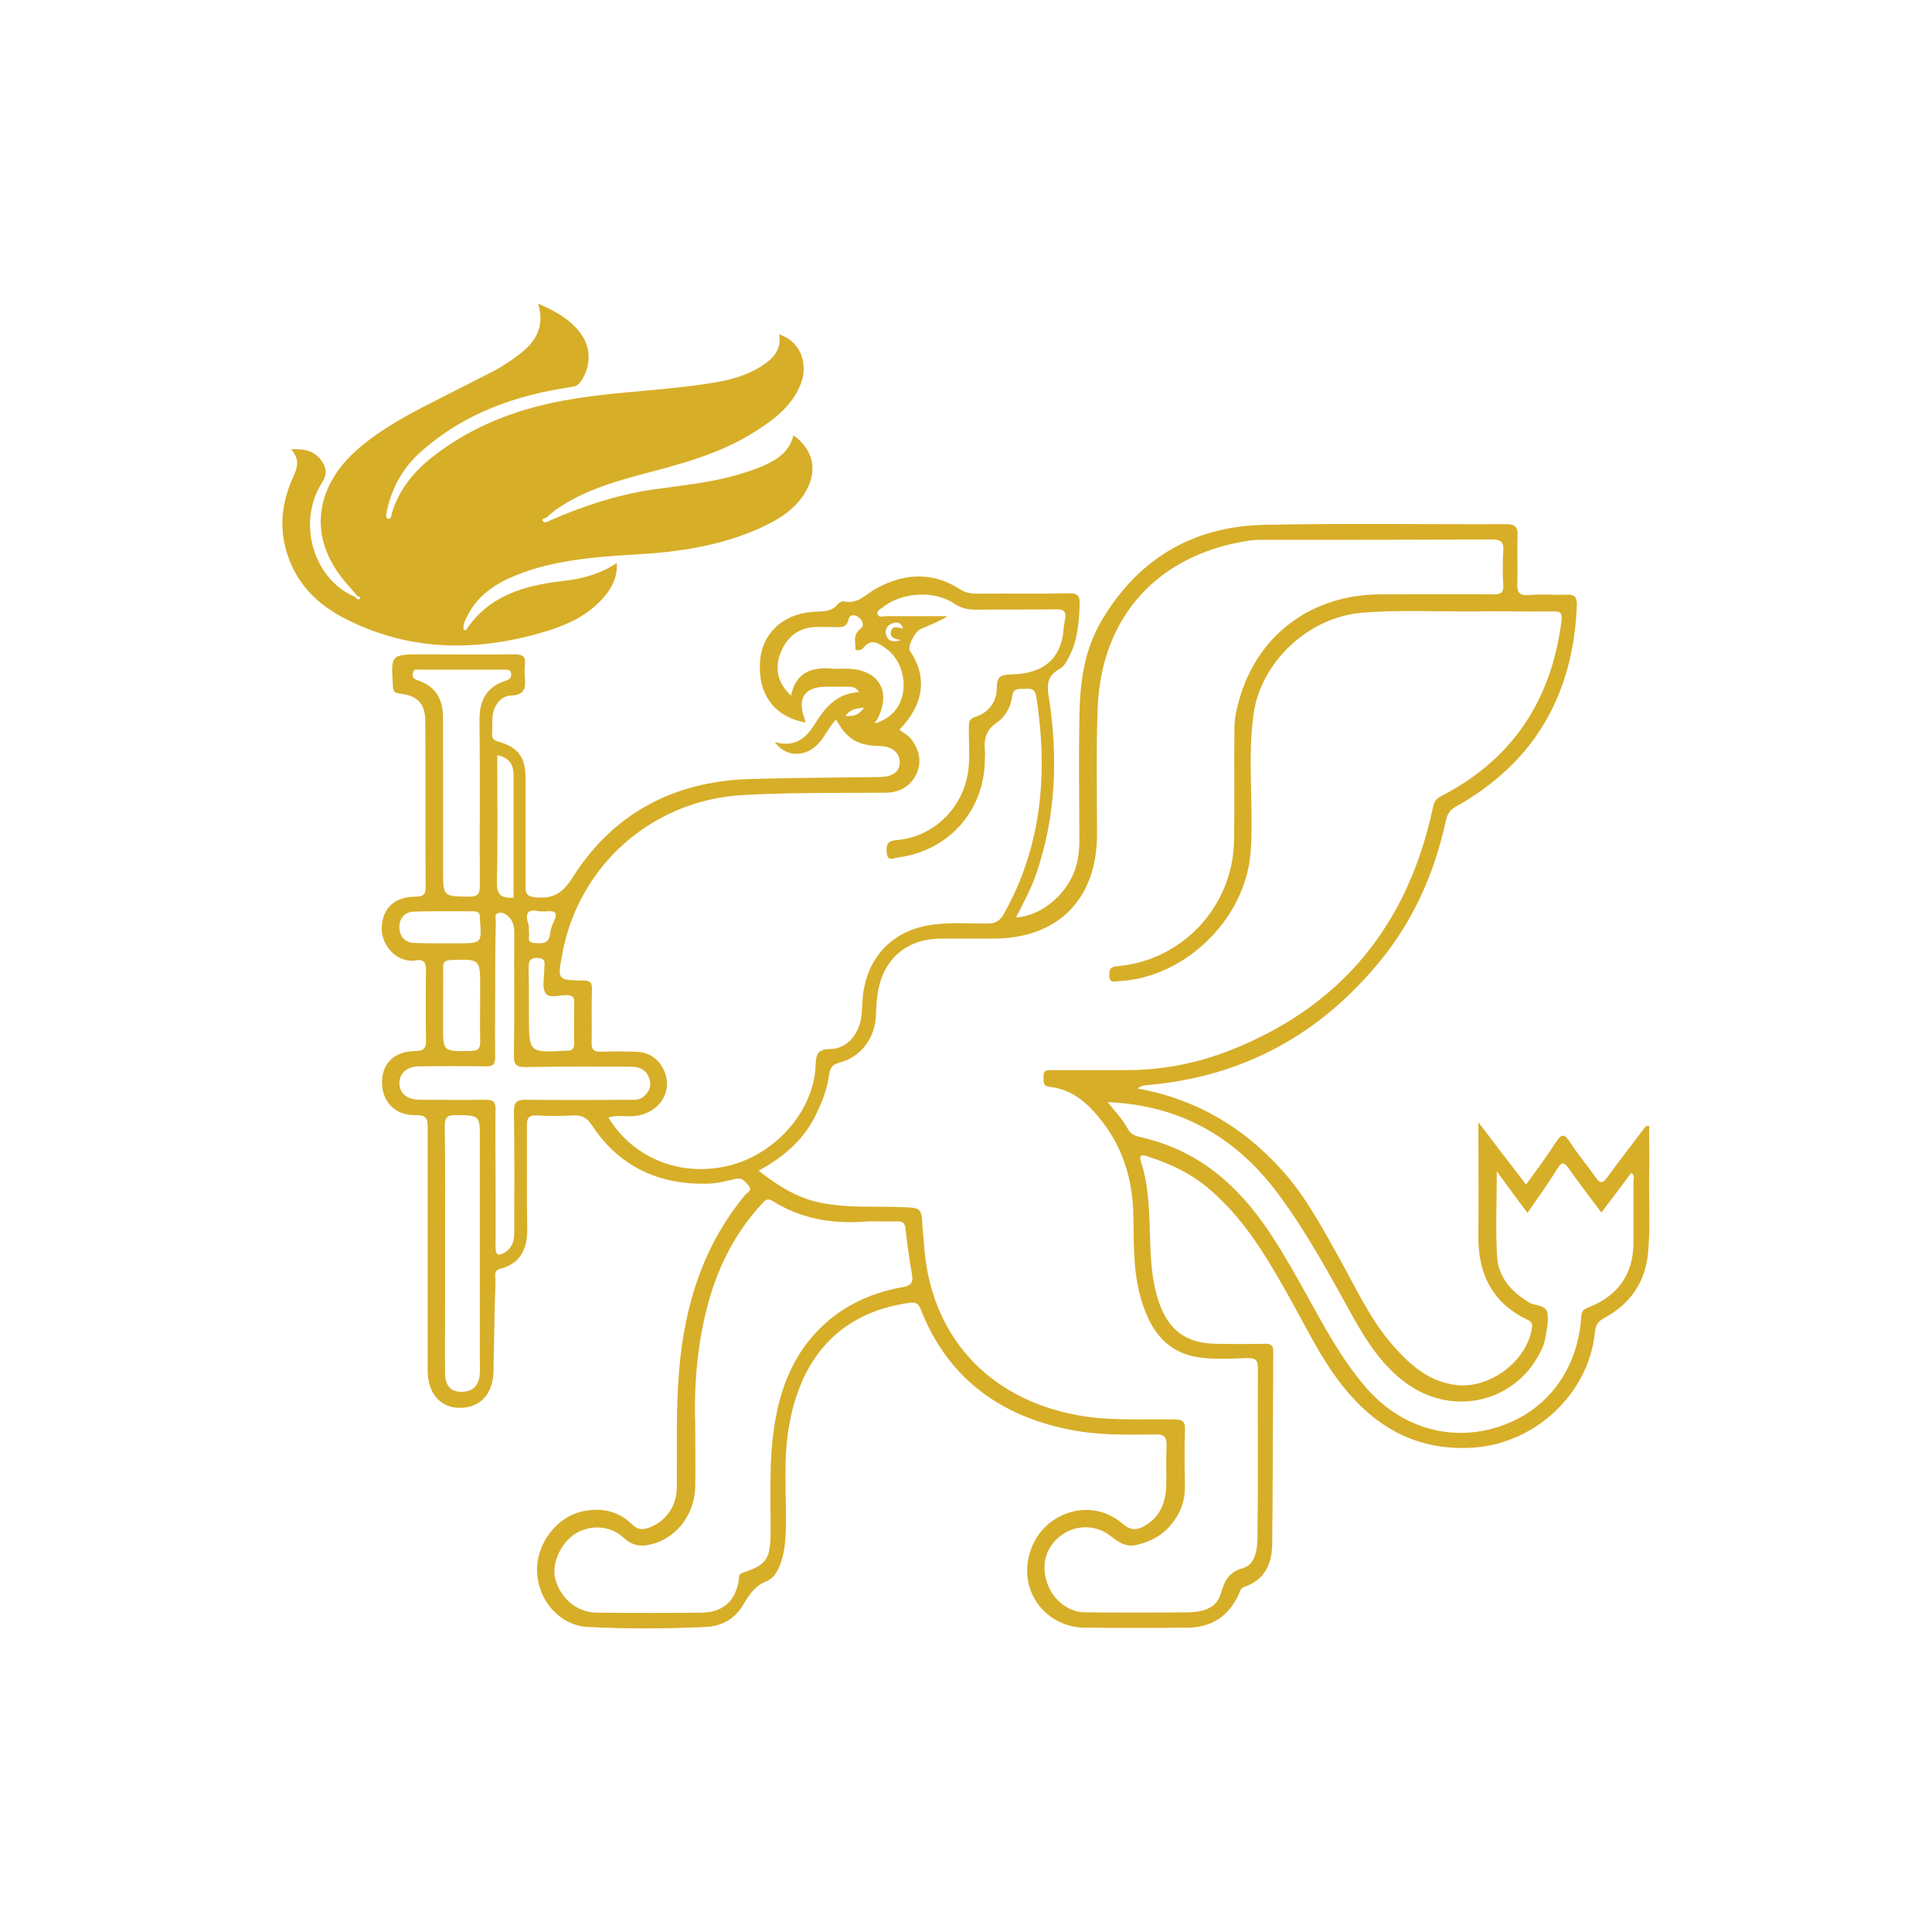 <?xml version="1.0" encoding="utf-8"?>
<!-- Generator: Adobe Illustrator 24.2.3, SVG Export Plug-In . SVG Version: 6.00 Build 0)  -->
<svg version="1.1" id="Layer_1" xmlns="http://www.w3.org/2000/svg" xmlns:xlink="http://www.w3.org/1999/xlink" x="0px" y="0px"
	 viewBox="0 0 566.9 566.9" style="enable-background:new 0 0 566.9 566.9;" xml:space="preserve">
<style type="text/css">
	.st0{fill:#D7AE28;}
</style>
<g>
	<path class="st0" d="M333.8,319.4c17.3,3.1,31.2,11.5,42.5,24.1c6.9,7.7,11.7,16.8,16.7,25.7c4.9,8.8,9.1,18.1,15.9,25.8
		c5,5.6,10.4,10.4,18.3,11.4c9.8,1.2,20.7-6.8,22.3-16.6c0.2-1.3,0-2-1.4-2.6c-10.2-4.9-14.4-13.4-14.3-24.4c0.1-10.8,0-21.6,0-33.5
		c5,6.6,9.4,12.3,14,18.3c3.1-4.3,6.1-8.3,8.7-12.4c1.8-2.8,2.7-2.4,4.3,0.1c2.3,3.6,5.1,6.8,7.5,10.3c1.2,1.7,1.9,1.7,3.2,0
		c3.6-4.9,7.3-9.7,11-14.6c0.3-0.4,0.5-0.8,1.4-0.6c0,4.8,0.1,9.7,0,14.6c-0.1,7.5,0.4,15-0.3,22.5c-0.8,8.7-5.2,15.1-12.8,19.2
		c-1.9,1-2.6,2.1-2.8,4.2c-1.8,18.2-17.8,32.9-36.1,33.9c-18,1-30.7-7.6-40.6-21.7c-5.3-7.6-9.2-15.9-13.8-23.9
		c-6.3-11.2-12.9-22.1-22.9-30.5c-5.3-4.5-11.4-7.3-17.9-9.4c-1.6-0.5-2.6-0.5-1.9,1.6c2.5,7.7,2.4,15.6,2.7,23.6
		c0.2,6,0.6,12,2.6,17.7c2.9,8.3,8.1,12,16.8,12.1c4.7,0.1,9.5,0.1,14.2,0c1.6,0,2.5,0.2,2.5,2.2c-0.1,18.9-0.1,37.8-0.3,56.7
		c-0.1,5.7-2.2,10.4-8.1,12.4c-1.2,0.4-1.4,1.4-1.8,2.4c-3,6.4-8.1,9.6-15.1,9.6c-10,0.1-20.1,0.1-30.1,0
		c-7.7-0.1-14.2-5.1-16.2-12.2c-2-7.1,1-15.3,7.2-19.4c6.3-4.2,14.3-4,20.2,1.1c2.6,2.3,4.7,1.8,7,0.3c4.1-2.6,5.6-6.6,5.8-11.2
		c0.1-3.9-0.1-7.8,0.1-11.8c0.1-2.7-0.6-3.6-3.4-3.5c-8.5,0.1-17,0.3-25.5-1.5c-20.5-4.2-35.4-15.4-43.2-35.1
		c-0.7-1.9-1.5-2.3-3.5-2c-21.1,3-32.1,17-35.3,36.9c-1.6,9.7-0.6,19.6-0.8,29.3c-0.1,3.2-0.3,6.4-1.3,9.5c-0.8,2.5-2,5-4.4,6
		c-3.5,1.4-5.1,4-6.9,7c-2.3,4-6.3,6.2-10.9,6.4c-11.5,0.5-23.1,0.6-34.6,0c-8.1-0.4-14.5-7.6-14.9-16c-0.4-8.4,5.8-16.5,13.7-18
		c5.5-1.1,10.3,0.1,14.3,4c1.6,1.6,3.1,1.5,5,0.8c4.9-1.9,8-6.4,8-11.8c0.1-11.5-0.3-23,0.7-34.5c1.6-18.9,7-36.3,19.2-51.1
		c0.6-0.8,2.3-1.5,1.3-2.7c-0.9-1.1-1.9-2.7-3.9-2.2c-2.6,0.6-5.2,1.3-7.8,1.4c-14.5,0.5-26.3-4.8-34.4-17.1c-1.5-2.3-3-3-5.5-2.9
		c-3.6,0.2-7.2,0.2-10.7,0c-2.3-0.1-2.9,0.7-2.9,2.9c0.1,10-0.1,20.1,0.1,30.1c0.1,6-1.8,10.4-7.9,12c-2.1,0.6-1.4,2.2-1.4,3.4
		c-0.3,8.9-0.4,17.7-0.6,26.6c-0.1,6.7-3.8,10.8-9.9,10.8c-5.7,0-9.4-4.3-9.4-10.9c0-23.7,0-47.5,0-71.2c0-2.7-0.3-3.8-3.5-3.8
		c-6,0.2-9.9-3.9-9.9-9.6c0-5.6,3.6-9.1,9.7-9.2c2.3,0,3.3-0.6,3.2-3.1c-0.1-6.9-0.1-13.8,0-20.7c0-2.3-0.8-3.2-3-2.8
		c-5.4,0.9-10.1-4.3-10-9.4c0.1-5.8,3.7-9.3,10-9.3c2.2,0,2.9-0.6,2.9-2.9c-0.1-16.1,0-32.3-0.1-48.4c0-5.3-2.2-7.7-7.6-8.3
		c-1.6-0.2-1.8-0.8-1.9-2.1c-0.6-9.4-0.7-9.4,8.8-9.4c9,0,18,0.1,27,0c2.3,0,3.2,0.7,2.9,3c-0.1,1.1-0.1,2.3,0,3.5
		c0.2,3,0.4,5.4-4.1,5.6c-3,0.1-5.1,3-5.4,6.3c-0.1,1.6,0,3.2-0.1,4.8c-0.1,1.4,0.4,2,1.8,2.4c5.9,1.7,8,4.6,8,10.7
		c0,10.6,0.1,21.2,0,31.8c0,2.3,0.6,3,3,3.2c5.1,0.5,7.9-1.2,10.8-5.8c11.9-18.8,29.5-28.1,51.6-28.9c12.9-0.4,25.8-0.4,38.7-0.6
		c3.8-0.1,5.8-1.7,5.7-4.5c-0.1-2.7-2.3-4.5-5.8-4.6c-6.5-0.1-9.7-2-12.9-7.8c-2.3,2.5-3.5,5.7-6,7.9c-3.8,3.3-9,2.9-12-1.3
		c5.2,1.6,8.8-0.5,11.5-4.8c3.1-5,6.5-9.5,13.3-9.8c-1-1.6-2.2-1.6-3.4-1.6c-2.1,0-4.2,0-6.2,0c-6.3,0-8.6,3.2-6.5,9.2
		c0.1,0.4,0.3,0.9,0.4,1.3c-9.1-1.6-14-8.2-13.4-17.7c0.5-8.5,6.9-14.4,16.1-14.8c2.6-0.1,5,0,6.8-2.3c0.4-0.5,1.3-0.9,1.9-0.7
		c4.1,0.8,6.4-2.3,9.4-3.9c8.2-4.4,16.4-4.9,24.5,0.3c1.5,1,3.1,1.3,4.9,1.3c9-0.1,18,0.1,27-0.1c2.7-0.1,3.3,0.8,3.2,3.3
		c-0.2,5.2-0.6,10.4-3,15.1c-0.7,1.4-1.6,3.1-2.9,3.8c-4.5,2.4-3.5,6-2.9,9.9c2.4,16.8,1.7,33.5-3.8,49.8c-1.5,4.5-3.8,8.8-6.1,13.2
		c7.8-0.4,15.7-7.4,17.8-15.5c0.5-2.1,0.8-4.3,0.8-6.5c0-11.9-0.2-23.8,0-35.6c0.1-10.3,1.1-20.4,6.6-29.6
		c10.7-18.1,26.9-27.6,47.7-28c23.6-0.5,47.3-0.1,70.9-0.2c2.8,0,3.5,0.9,3.4,3.5c-0.2,4.6,0.1,9.2-0.1,13.8
		c-0.1,2.6,0.5,3.7,3.4,3.5c3.7-0.3,7.4,0,11.1-0.1c2.2-0.1,3,0.6,3,2.9c-1,26.4-12.4,46.4-35.7,59.4c-2.1,1.2-2.5,2.8-2.9,4.7
		c-3.3,14.8-9.3,28.4-18.9,40.2c-17.7,21.8-40.5,34.3-68.6,36.7C336.3,318.5,335.2,318.3,333.8,319.4z M257.5,212
		c10.3-3.6,9.2-16.9,2.6-21.6c-2.2-1.6-4.3-3.3-6.8-0.3c-0.4,0.5-1.3,1-2.3,0.5c0.1-2.1-0.9-4.3,1.5-6.1c1.3-1,0.6-2.5-0.7-3.5
		c-1.2-0.8-2.6-0.6-2.8,0.7c-0.6,2.8-2.6,2.3-4.5,2.3c-1.8,0-3.7-0.1-5.5,0c-4.9,0.3-8.1,3-9.9,7.4c-1.9,4.7-0.9,9.1,3,12.7
		c1.4-6.7,6-8.5,12.1-7.9c1.3,0.1,2.5,0,3.8,0c9.9,0,13.9,6.6,9.2,15.3c-0.2,0.1-0.6,0.2-0.4,0.6C256.8,212.3,257.3,212.1,257.5,212
		z M222.6,343.5c5.8,4.6,11.7,8.2,18.6,9.5c7.6,1.5,15.4,0.9,23.1,1.2c6.1,0.2,6.1,0.1,6.4,6c0.1,1.5,0.3,3,0.4,4.5
		c1.6,27,18.7,45.8,45.3,50.6c9.4,1.7,18.8,1,28.2,1.2c2.3,0,3.2,0.5,3.1,3c-0.2,5.6-0.1,11.3,0,16.9c0,4-1.3,7.5-3.7,10.5
		c-2.6,3.4-6.1,5.4-10.4,6.4c-3.6,0.9-5.8-1.2-8.3-3c-4.2-3-9.9-2.8-13.9,0.2c-4.4,3.3-6,8.3-4.2,13.8c1.6,5,6.2,8.8,11.2,8.8
		c10.1,0.1,20.3,0.1,30.4,0c3.9-0.1,8.1-1.1,9.3-5.2c1.2-3.8,2.1-6.5,6.7-7.8c3.8-1.1,4.2-6.1,4.2-9.9c0.2-16.3,0-32.5,0.1-48.8
		c0-2.4-0.8-2.9-3-2.9c-4.7,0.1-9.5,0.5-14.2-0.2c-10.2-1.4-14.8-8.8-17.3-17.9c-2.3-8.3-1.8-16.9-2.1-25.4
		c-0.4-9.4-3.1-17.9-8.7-25.4c-4-5.3-8.7-9.9-15.8-10.7c-2.2-0.2-1.7-1.7-1.8-3.1c-0.1-1.7,0.9-1.8,2.2-1.8c7.1,0,14.3,0,21.4,0
		c10.8,0.1,21.3-1.9,31.4-5.9c32.6-12.9,51.9-36.9,59.2-70.9c0.3-1.5,0.7-2.7,2.3-3.5c21.1-10.8,32.6-28.3,35.5-51.7
		c0.2-2.1-0.3-2.6-2.3-2.6c-7.8,0.1-15.7-0.1-23.5,0c-10.9,0.1-21.9-0.5-32.8,0.4c-15.6,1.3-29.7,14.4-31.8,29.9
		c-1.6,11.8-0.3,23.7-0.6,35.6c-0.1,3-0.2,6-0.8,8.9c-3.5,18-20.2,32.8-38.1,33.7c-1.3,0.1-2.9,0.6-2.8-1.7c0-1.7,0.1-2.5,2.3-2.7
		c19.2-1.6,34-17.6,34.3-36.9c0.2-10.7,0-21.4,0.1-32.2c0-1.6,0.1-3.2,0.4-4.8c4.1-21.5,20.7-35.2,42.6-35.2c11.1,0,22.1-0.1,33.2,0
		c2.1,0,2.8-0.6,2.7-2.7c-0.2-3.3-0.2-6.7,0-10c0.2-2.7-0.7-3.4-3.4-3.4c-22.4,0.1-44.7,0.1-67.1,0.1c-1.5,0-3,0-4.5,0.3
		c-26.3,4.1-42.8,22.1-44,48.6c-0.5,12.5-0.2,25.1-0.2,37.7c-0.1,18.9-11.5,30.4-30.4,30.4c-5.2,0-10.4,0-15.6,0
		c-9.6,0.1-16.4,5.7-18.2,15.1c-0.5,2.5-0.6,5-0.7,7.6c-0.2,6.4-4.5,12.2-10.7,13.7c-2.2,0.6-2.7,1.6-3,3.4
		c-0.5,3.8-1.7,7.4-3.4,10.8C236.5,333.8,230.4,339.3,222.6,343.5z M263.9,214.1c1.4,1.1,2.9,1.8,3.8,3.2c2.1,3.1,2.8,6.3,1.2,9.8
		c-1.8,3.8-5.1,5.5-9.2,5.5c-13.9,0.1-27.9-0.1-41.8,0.7c-26.6,1.5-48.4,20.8-53,47.1c-1.3,7.1-1.3,7.2,6.1,7.3
		c2.1,0,2.8,0.5,2.7,2.7c-0.2,5.2,0,10.4-0.1,15.6c0,1.9,0.6,2.6,2.5,2.6c3.5-0.1,6.9-0.1,10.4,0c3.6,0.1,6.4,1.7,8.1,5
		c3.3,6.4-1.1,13.3-8.7,13.9c-2.4,0.2-4.9-0.4-7.4,0.4c7.4,12.1,21.4,17.6,35.5,14.1c13.6-3.4,24.6-15.9,25.3-29
		c0.2-3.1,0.1-5.2,4.4-5.2c4.6,0,8.1-4.1,8.9-8.7c0.3-1.9,0.4-3.9,0.5-5.8c0.9-12.2,8.7-20.5,20.8-22c5.3-0.7,10.6-0.3,15.9-0.3
		c2.4,0,3.7-0.9,4.8-2.9c11.2-20,12.9-41.4,9.5-63.6c-0.3-1.8-1.1-2.6-2.9-2.4c-1.7,0.2-3.8-0.6-4.2,2.2c-0.4,3.3-2.1,6.1-4.6,7.8
		c-3.2,2.2-3.7,4.9-3.4,8.3c0.1,0.7,0,1.4,0,2.1c0,15.2-10.4,27.1-25.5,29.1c-1.3,0.2-3.1,1.3-3.3-1.4c-0.2-2.2,0.1-3.5,2.9-3.7
		c9.9-0.8,18.1-8,20.5-17.7c1.3-5.1,0.6-10.3,0.7-15.5c0-1.5,0.1-2.4,2-3c4-1.3,6.2-4.5,6.2-8.6c0-3,1-3.7,4-3.8
		c9.1-0.2,13.8-3.8,15.3-11c0.3-1.7,0.3-3.4,0.7-5.1c0.4-2.2-0.2-3.1-2.6-3c-7.8,0.1-15.7,0-23.5,0.1c-2.4,0-4.4-0.4-6.4-1.8
		c-6-4-15.6-3.3-21.1,1.2c-0.6,0.5-1.9,0.9-1.3,2.1c0.4,0.9,1.5,0.4,2.2,0.4c6.1,0,12.1,0,18.2,0c-2.5,1.6-5.1,2.6-7.7,3.7
		c-1.8,0.7-4.1,5.2-3.3,6.5C272.5,199,270.7,207.2,263.9,214.1z M204,418c0,7.5,0.1,12.8,0,18.1c-0.1,7.7-4.8,14.4-11.7,16.7
		c-3.2,1-6.2,1.3-9.2-1.5c-4.1-3.8-10-4-14.4-1.2c-4.3,2.8-7,9-5.7,13.4c1.6,5.6,6.3,9.6,12,9.7c10.3,0.1,20.5,0.1,30.8,0
		c6.4-0.1,10-3.4,11-9.6c0.1-0.8-0.2-1.7,1.1-2.1c7-2.3,8.1-4,8.2-11.4c0.1-11.2-0.6-22.3,1.4-33.4c2-11.4,6.5-21.5,15.6-29.2
		c6.3-5.3,13.7-8.4,21.7-9.8c2.3-0.4,3.3-1.2,2.8-3.8c-0.8-4.4-1.4-8.9-1.9-13.3c-0.2-1.9-0.9-2.3-2.6-2.2c-3.3,0.1-6.7-0.2-10,0.1
		c-9.4,0.6-18.3-1-26.4-6.1c-1.8-1.1-2.4,0.1-3.3,1c-6.8,7.4-11.5,16-14.6,25.6C204.6,392.4,203.6,406.2,204,418z M325,323.4
		c2.3,2.9,4.5,5.1,5.9,7.8c0.8,1.5,1.9,2,3.5,2.4c10.5,2.3,19.6,7.3,27.2,14.7c9.2,8.9,15.3,20.1,21.5,31.1
		c5.3,9.6,10.4,19.2,17.6,27.6c10.2,11.9,25,16.3,39.2,11.6C453.9,414,463,402,464,386.2c0.1-1.9,1.2-2.2,2.4-2.7
		c8.5-3.4,12.9-9.8,12.9-18.9c0-6,0-12,0-18c0-0.8,0.6-1.8-0.7-2.4c-2.8,3.8-5.7,7.6-8.7,11.6c-3.4-4.5-6.5-8.6-9.5-12.8
		c-1.3-1.9-2-2.4-3.5,0c-2.6,4.3-5.6,8.4-8.7,12.9c-3-4-5.8-7.8-9-12.2c0,9-0.4,17.1,0.1,25.2c0.4,5.9,4.2,10.2,9.4,13.3
		c1.8,1.1,5.1,0.5,5.4,3.4c0.3,2.3-0.3,4.8-0.7,7.2c-0.2,1.3-0.8,2.7-1.4,3.9c-7.2,14.5-25,19-38.6,9.7c-7.3-5-12-12.2-16.3-19.8
		c-6.7-12.1-13.2-24.2-21.4-35.4C363.4,334.2,346.9,324.3,325,323.4z M145.3,290.2c0,6.7-0.1,13.4,0,20c0,2.1-0.6,2.7-2.7,2.7
		c-6.6-0.1-13.1-0.1-19.7,0c-3.5,0-5.8,2.1-5.7,5.1c0.1,2.8,2.2,4.6,5.7,4.7c6.6,0,13.1,0.1,19.7,0c2.1,0,2.8,0.6,2.8,2.7
		c-0.1,6,0,12,0,18c0,7.5,0.1,15,0,22.5c0,2.8,1.2,2.6,2.9,1.5c2-1.3,2.6-3.3,2.6-5.7c0-11.9,0.1-23.7-0.1-35.6
		c0-2.8,0.9-3.4,3.5-3.4c10,0.1,20,0.1,30.1,0c1.5,0,3,0.2,4.3-0.8c1.8-1.5,2.6-3.2,1.8-5.5c-0.9-2.5-2.8-3.4-5.4-3.4
		c-10.3,0-20.5-0.1-30.8,0.1c-3,0.1-3.6-0.9-3.5-3.7c0.2-11.9,0-23.7,0.1-35.6c0-2.1-0.4-3.9-2.1-5.2c-0.8-0.6-1.7-1-2.6-0.7
		c-1.2,0.4-0.7,1.5-0.7,2.4C145.3,276.8,145.3,283.5,145.3,290.2z M130.6,366.4c0,5.9,0,11.7,0,17.6c0,6.3-0.1,12.7,0,19
		c0.1,3.7,1.7,5.4,4.8,5.4c3.3,0,5.2-1.8,5.4-5.4c0.1-0.9,0-1.8,0-2.8c0-22,0-44,0-66c0-7,0-6.9-7-7c-2.5,0-3.3,0.6-3.3,3.2
		C130.7,342.5,130.6,354.4,130.6,366.4z M130,235.1c0,6.7,0,13.4,0,20.1c0,8,0,7.8,7.8,7.9c2.5,0,3-0.9,3-3.2
		c-0.1-16.1,0.1-32.3-0.1-48.4c-0.1-5.9,2-10,7.8-11.8c1-0.3,1.5-0.7,1.5-1.9c-0.1-1.4-1.1-1.3-1.9-1.3c-8.3,0-16.6,0-24.9,0
		c-0.8,0-1.9-0.4-2.1,1.1c-0.2,1.4,0.6,1.7,1.7,2.1c5.2,1.8,7.2,5.7,7.2,10.9C130,218.7,130,226.9,130,235.1z M130,294.7
		c0,2.1,0,4.1,0,6.2c0,7.7,0,7.6,7.9,7.5c2.2,0,3.1-0.6,3-2.9c-0.1-5.3,0-10.6,0-15.8c0-8.3,0-8.3-8.5-8c-1.8,0.1-2.4,0.5-2.4,2.3
		C130.1,287.6,130,291.2,130,294.7z M155.2,294.7c0,1.1,0,2.3,0,3.4c0,10.8,0,10.8,10.8,10.2c0.1,0,0.2,0,0.3,0
		c1.6,0.1,2.2-0.6,2.2-2.2c-0.1-4,0-8,0-12.1c0-1.5-0.6-1.9-2.1-2c-2.2-0.1-5.2,1.2-6.4-0.7c-1-1.7-0.3-4.5-0.3-6.8
		c0-0.1,0-0.2,0-0.3c0-1.4,0.7-3-1.9-3.1c-2.6-0.1-2.7,1.3-2.7,3.2C155.2,287.9,155.2,291.3,155.2,294.7z M130.1,276.8
		c1.4,0,2.8,0,4.1,0c7.2,0,7.2,0,6.6-7.1c0-0.2,0-0.5,0-0.7c0-1.2-0.7-1.6-1.8-1.6c-5.9,0-11.7-0.1-17.6,0.1
		c-2.8,0.1-4.4,2.2-4.2,4.9c0.2,2.8,1.9,4.3,4.8,4.3C124.8,276.8,127.4,276.8,130.1,276.8z M145.9,221.6c0,12.6,0.2,24.9-0.1,37.2
		c-0.1,3.9,1.4,4.8,4.9,4.6c0-12.2,0-24.2,0-36.3C150.6,224.3,149.4,222.3,145.9,221.6z M158.2,267.4c-2.8-0.7-4.5,0.1-3.1,3.9
		c0.2,0.6,0,1.4,0.1,2c0.3,1.3-0.9,3.3,1.6,3.4c2,0.1,4.2,0.5,4.6-2.6c0.1-1.3,0.6-2.7,1.2-3.9c1.2-2.5,0.1-3-2.2-2.8
		C159.9,267.5,159.3,267.4,158.2,267.4z M265,184.4c-0.8-2.1-2.2-2-3.6-1.3c-1.2,0.6-1.8,1.8-1.4,3.2c0.6,1.8,1.9,2.3,4.4,1.5
		c-2.2-0.3-3.5-0.9-2.9-2.7C262.1,183.3,263.7,184.4,265,184.4z M253.6,207.6c-2.3,0.3-4.1,0.4-5.5,2.5
		C250.3,210.2,251.9,210,253.6,207.6z"/>
	<path class="st0" d="M104.9,174.9c-1.8-2.1-3.7-4.1-5.3-6.3c-9-12.3-6.8-26.3,5.6-37c7-6,15-10.2,23.1-14.3
		c5.6-2.9,11.3-5.7,16.9-8.6c2-1.1,4-2.4,5.8-3.7c5.3-3.7,9.2-8.2,6.9-15.9c5.3,2.3,9.8,4.8,12.8,9.2c2.9,4.2,2.6,9.8-0.5,13.9
		c-0.8,1.1-1.7,1.2-2.9,1.4c-16.1,2.4-31,7.7-43.4,18.6c-5.8,5-9.2,11.3-10.6,18.8c-0.1,0.4,0.2,0.8,0.3,1.2
		c1.2,0.2,1.2-0.6,1.3-1.3c2.1-7.3,6.7-12.8,12.6-17.3c12-9.2,25.6-14.1,40.4-16.5c13.7-2.3,27.7-2.5,41.4-4.8
		c5.1-0.8,10.1-2.2,14.5-5.1c3.2-2.1,5.6-4.8,4.8-9.1c6.7,2.2,8.4,9,6.5,14.2c-2.5,6.7-7.8,10.7-13.5,14.3
		c-10.1,6.5-21.6,9.5-33,12.5c-9,2.4-17.9,5.1-25.7,10.6c-0.9,0.7-1.7,1.5-2.6,2.2c-0.5,0.1-1.4,0.4-1.1,0.9c0.4,0.7,1.4,0.5,2,0
		c9.6-4.2,19.5-7.5,29.9-9.1c8.5-1.2,17.1-2,25.4-4.4c2.7-0.8,5.5-1.7,8.1-2.9c3.8-1.8,7.2-4.1,8.2-8.7c5.8,4.2,7.2,10.2,3.7,16.4
		c-3.1,5.5-8.3,8.5-13.8,11c-11.5,5.1-23.7,6.9-36.2,7.6c-11.9,0.7-23.9,1.6-35.1,6.1c-5.9,2.4-11,5.7-14.1,11.6
		c-0.7,1.4-1.6,2.8-1.2,4.5c0.3,0,0.6,0,0.7-0.1c6.7-10.1,17.1-13,28.2-14.3c5.5-0.6,10.8-1.9,16-5.3c0.2,4.1-1.4,7.2-3.7,9.9
		c-4.4,5.2-10.3,8-16.6,10c-19.9,6.1-39.6,6.3-58.7-3.2c-9.4-4.6-16.2-11.7-18.5-22.3c-1.5-6.9-0.3-13.5,2.6-19.8
		c1.2-2.6,1.9-5.2-0.7-8c3.5-0.1,6.3,0.3,8.4,2.7c1.8,2.1,2.5,4.3,0.7,7.1c-7.5,11.8-2.5,28.5,9.8,33.6c0.4,0.6,0.9,1,1.4,0.3
		C105.9,175.3,105.3,175,104.9,174.9z"/>
</g>
</svg>
